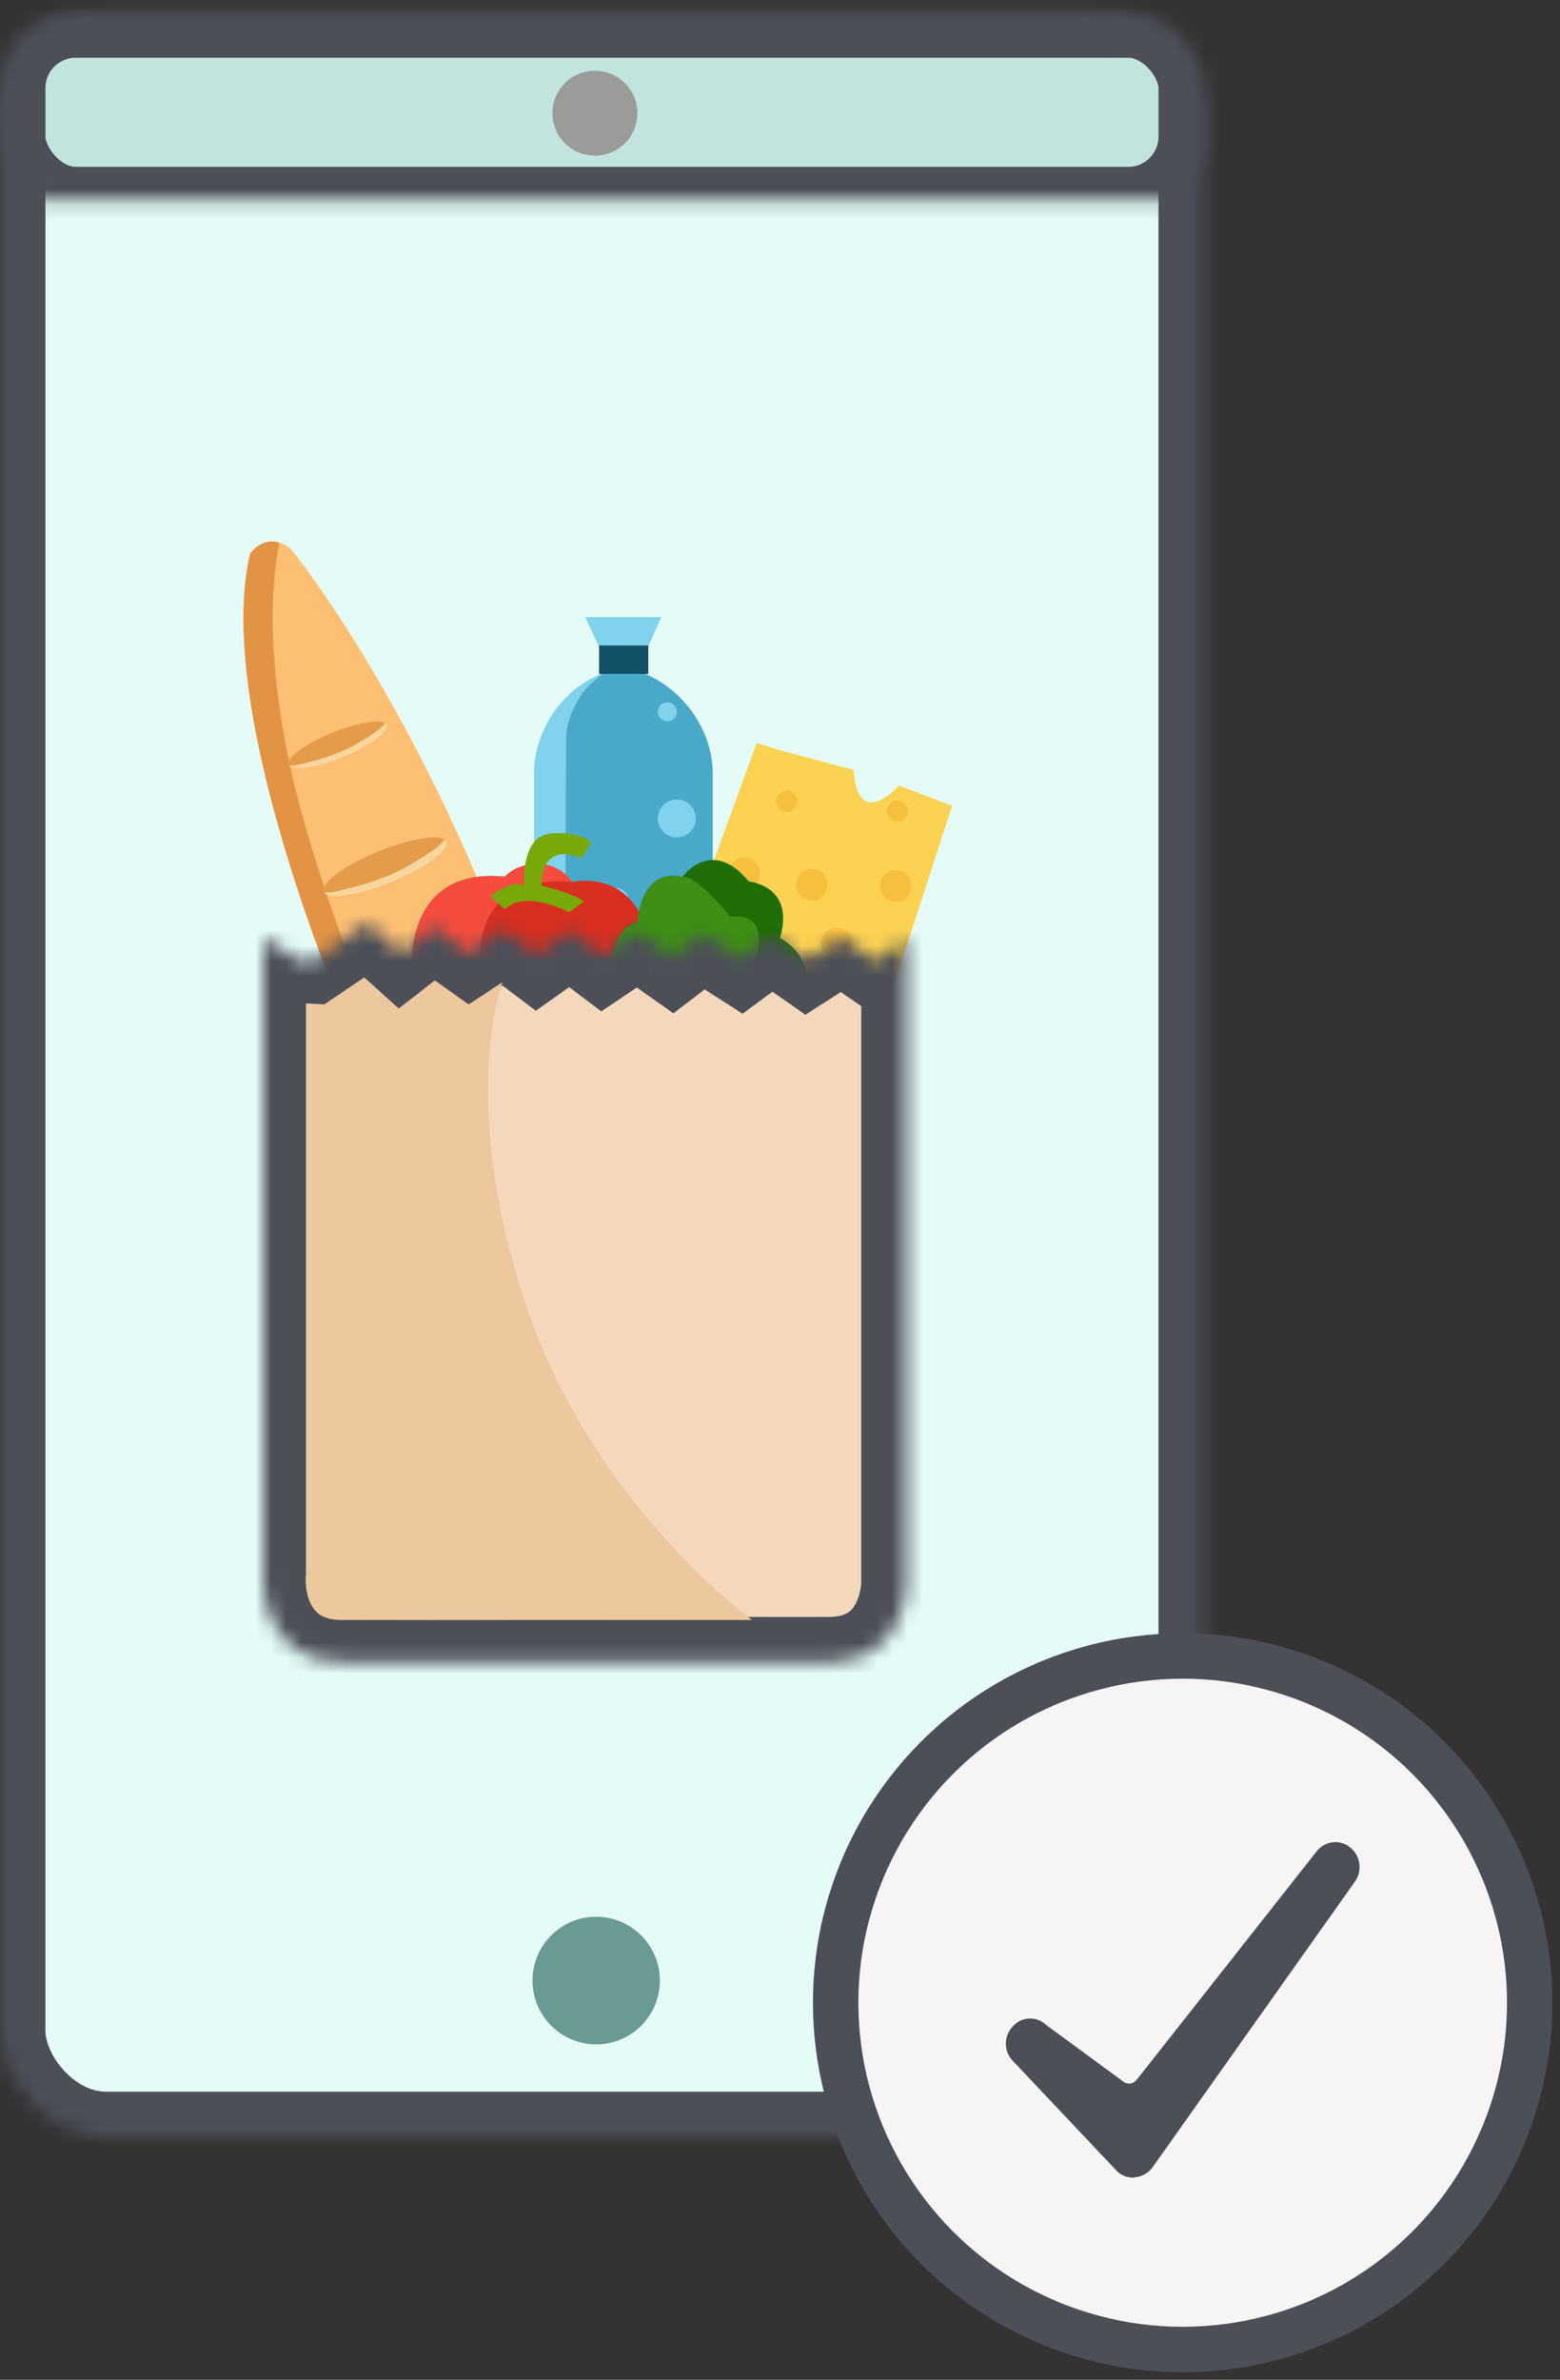 <?xml version="1.0" encoding="UTF-8" standalone="no"?>
<svg width="103px" height="157px" viewBox="0 0 103 157" version="1.1" xmlns="http://www.w3.org/2000/svg" xmlns:xlink="http://www.w3.org/1999/xlink">
    <rect x="0" y="0" width="103" height="157" fill="#333333" stroke="none"/>
    <!-- Generator: Sketch 3.8.3 (29802) - http://www.bohemiancoding.com/sketch -->
    <title>Grocery</title>
    <desc>Created with Sketch.</desc>
    <defs>
        <rect id="path-1" x="0" y="0.934" width="79.491" height="140.06" rx="7"></rect>
        <mask id="mask-2" maskContentUnits="userSpaceOnUse" maskUnits="objectBoundingBox" x="0" y="0" width="79.491" height="140.06" fill="white">
            <use xlink:href="#path-1"></use>
        </mask>
        <rect id="path-3" x="0" y="120.329" width="79.491" height="20.665" rx="7"></rect>
        <mask id="mask-4" maskContentUnits="userSpaceOnUse" maskUnits="objectBoundingBox" x="0" y="0" width="79.491" height="20.665" fill="white">
            <use xlink:href="#path-3"></use>
        </mask>
        <rect id="path-5" x="0" y="0.811" width="79.491" height="13.195" rx="5"></rect>
        <mask id="mask-6" maskContentUnits="userSpaceOnUse" maskUnits="objectBoundingBox" x="0" y="0" width="79.491" height="13.195" fill="white">
            <use xlink:href="#path-5"></use>
        </mask>
        <path d="M0,43.598 L0,0.987 L2.393,2.481 L3.248,2.555 L6.873,0 L9.084,1.999 L11.299,0.261 L13.596,2.019 L15.826,0.409 L18.047,2.085 L20.25,0.525 L22.414,2.161 L24.699,0.626 L27.003,2.25 L28.984,0.735 L31.522,2.358 L33.564,0.854 L35.86,2.456 L38.187,0.96 L40.493,2.555 L42.478,0.987 L42.478,43.564 C42.478,43.564 42.478,48.794 37.313,48.794 C32.148,48.794 9.26,48.794 5.3,48.794 C0,48.794 0,43.598 0,43.598 Z" id="path-7"></path>
        <mask id="mask-8" maskContentUnits="userSpaceOnUse" maskUnits="objectBoundingBox" x="0" y="0" width="42.478" height="48.794" fill="white">
            <use xlink:href="#path-7"></use>
        </mask>
    </defs>
    <g id="Page-1" stroke="none" stroke-width="1" fill="none" fill-rule="evenodd">
        <g id="A4-Copy" transform="translate(-247, -343)">
            <g id="Grocery" transform="translate(247, 343)">
                <g id="Group-101">
                    <g id="Group-100">
                        <g id="Group-98">
                            <g id="Group-97-Copy">
                                <use id="Rectangle-303" stroke="#4C4F58" mask="url(#mask-2)" stroke-width="6" fill="#E5FBF8" xlink:href="#path-1"></use>
                                <use id="Rectangle-303-Copy" stroke="#4C4F58" mask="url(#mask-4)" stroke-width="6" fill="#C1E5DE" xlink:href="#path-3"></use>
                                <use id="Rectangle-303-Copy-2" stroke="#4C4F58" mask="url(#mask-6)" stroke-width="6" fill="#C1E5DE" xlink:href="#path-5"></use>
                                <ellipse id="Oval-66-Copy" fill="#6A9B92" cx="39.363" cy="130.662" rx="4.204" ry="4.209"></ellipse>
                            </g>
                            <g id="Group-96" transform="translate(15.898, 35.482)">
                                <g id="Group-95-Copy">
                                    <g id="Group-86">
                                        <g id="Group-84">
                                            <path d="M7.885,34.038 C7.885,34.038 -1.997,12.095 0.615,1.048 C0.615,1.048 1.683,-0.522 3.286,0.71 C3.286,0.71 12.901,12.322 19.864,33.786 L9.327,33.806 L7.885,34.038 Z" id="Path-693" fill="#FDBF74"></path>
                                            <path d="M7.885,34.038 C7.885,34.038 -1.997,12.095 0.615,1.048 C0.615,1.048 1.35,-0.033 2.516,0.303 C2.678,0.349 1.194,4.624 3.063,14.152 C3.954,18.692 6.034,25.033 8.617,31.541 L9.327,33.806 L7.885,34.038 Z" id="Path-693-Copy" fill="#E29444"></path>
                                        </g>
                                        <g id="Group-85" transform="translate(6.069, 13.883) rotate(-6) translate(-6.069, -13.883) translate(2.069, 11.883)">
                                            <ellipse id="Oval-38" fill="#E49C4A" transform="translate(4.35, 1.818) rotate(-16) translate(-4.35, -1.818) " cx="4.35" cy="1.818" rx="3.499" ry="0.881"></ellipse>
                                            <path d="M1.009,2.833 C1.009,2.833 1.051,2.929 1.212,2.996 C1.364,3.06 1.63,3.095 1.832,3.101 C1.832,3.101 2.904,3.134 4.267,2.75 C5.631,2.367 5.947,2.186 5.947,2.186 C5.947,2.186 6.988,1.777 7.469,1.319 C7.951,0.86 7.603,0.698 7.603,0.698 C7.603,0.698 7.535,0.942 6.522,1.44 C5.819,1.786 5.498,1.947 5.008,2.118 C4.792,2.194 4.542,2.271 4.211,2.367 C3.133,2.679 2.014,2.776 1.712,2.833 C1.41,2.891 1.009,2.833 1.009,2.833 Z" id="Path-695" fill="#F9D69E"></path>
                                        </g>
                                        <g id="Group-85-Copy" transform="translate(9.302, 21.948) rotate(-6) translate(-9.302, -21.948) translate(4.302, 19.448)">
                                            <ellipse id="Oval-38" fill="#E49C4A" transform="translate(5.261, 2.278) rotate(-16) translate(-5.261, -2.278) " cx="5.261" cy="2.278" rx="4.384" ry="1.104"></ellipse>
                                            <path d="M1.076,3.549 C1.076,3.549 1.128,3.669 1.329,3.753 C1.52,3.833 1.853,3.877 2.107,3.884 C2.107,3.884 3.449,3.926 5.157,3.445 C6.865,2.965 7.262,2.738 7.262,2.738 C7.262,2.738 8.566,2.226 9.169,1.652 C9.772,1.078 9.336,0.875 9.336,0.875 C9.336,0.875 9.251,1.18 7.982,1.804 C7.102,2.237 6.7,2.44 6.086,2.653 C5.814,2.748 5.501,2.845 5.087,2.965 C3.736,3.356 2.335,3.478 1.956,3.549 C1.578,3.621 1.076,3.549 1.076,3.549 Z" id="Path-695" fill="#F9D69E"></path>
                                        </g>
                                    </g>
                                    <g id="Group-89" transform="translate(19.376, 5.229)">
                                        <path d="M0,10.291 C0,7.038 2.579,3.884 5.803,3.346 C5.803,3.346 5.085,3.342 5.891,3.342 C6.697,3.342 5.991,3.346 5.991,3.346 C9.189,3.929 11.782,7.033 11.782,10.291 L11.782,27.876 C11.782,31.128 9.138,33.765 5.891,33.765 L5.891,33.765 C2.637,33.765 0,31.133 0,27.876 L0,10.291 Z" id="Rectangle-295" fill="#49A9C9"></path>
                                        <path d="M-3.06644573e-12,9.956 L0.022,9.645 C0.11,8.416 0.847,6.674 1.686,5.767 C1.686,5.767 2.294,5.004 2.964,4.556 C3.634,4.109 4.474,3.698 4.474,3.743 C4.474,3.788 3.816,4.328 3.816,4.328 C2.876,5.126 2.113,6.775 2.104,7.999 C2.104,7.999 2.114,7.801 2.104,8.01 C2.093,8.22 1.979,32.826 2.114,33.025 C2.249,33.225 1.925,32.968 1.925,32.968 C0.862,32.344 -3.06644573e-12,30.84 -3.06644573e-12,29.599 L-3.06644573e-12,9.956 Z" id="Rectangle-295-Copy" fill="#81D3ED"></path>
                                        <polygon id="Path-700" fill="#81D2ED" points="7.517 1.94 8.389 3.251324e-18 3.371 3.251324e-18 4.268 1.94"></polygon>
                                        <polygon id="Rectangle-297" fill="#125065" points="4.281 1.874 7.531 1.874 7.531 3.749 4.281 3.749"></polygon>
                                        <ellipse id="Oval-40" fill="#81D2ED" cx="5.334" cy="18.797" rx="0.941" ry="0.937"></ellipse>
                                        <path d="M9.413,14.532 C10.107,14.532 10.668,13.973 10.668,13.283 C10.668,12.593 10.107,12.033 9.413,12.033 C8.72,12.033 8.158,12.593 8.158,13.283 C8.158,13.973 8.72,14.532 9.413,14.532 Z" id="Oval-40-Copy" fill="#81D2ED"></path>
                                        <ellipse id="Oval-40-Copy-2" fill="#81D2ED" cx="3.138" cy="31.862" rx="0.628" ry="0.625"></ellipse>
                                        <ellipse id="Oval-40-Copy-3" fill="#81D2ED" cx="8.786" cy="6.248" rx="0.628" ry="0.625"></ellipse>
                                    </g>
                                    <g id="Group-88" transform="translate(19.073, 23.922) scale(-1, 1) translate(-19.073, -23.922) translate(10.573, 19.422)">
                                        <path d="M5.699,3.279 C5.699,3.279 0.795,2.153 0.489,8.475 L16.279,8.673 C16.279,8.673 16.609,2.272 10.136,2.934 C10.136,2.934 9.465,2.094 7.954,2.094 C6.443,2.094 5.699,3.279 5.699,3.279 Z" id="Path-697" fill="#D82F20"></path>
                                        <path d="M5.699,3.279 C5.699,3.279 12.07,2.35 11.764,8.673 L16.279,8.673 C16.279,8.673 16.609,2.272 10.136,2.934 C10.136,2.934 9.465,2.094 7.954,2.094 C6.443,2.094 5.699,3.279 5.699,3.279 Z" id="Path-697-Copy" fill="#F64C3D"></path>
                                        <path d="M4.428,0.678 L5.087,1.721 C5.087,1.721 7.65,0.395 7.718,3.518 C7.718,3.518 5.393,4.1 4.93,4.574 L5.879,5.285 C5.879,5.285 8.831,3.734 10.128,5.091 L11.095,4.227 C11.095,4.227 9.591,2.992 8.867,3.567 C8.867,3.567 9.128,0.285 7.152,0.091 C5.176,-0.104 4.428,0.678 4.428,0.678 Z" id="Path-698" fill="#79A908"></path>
                                    </g>
                                    <g id="Group-93" transform="translate(37.33, 23.455) rotate(8) translate(-37.33, -23.455) translate(28.33, 13.455)">
                                        <path d="M4.389,0.617 L0.535,18.662 L14.754,19.84 L17.741,2.946 L14.078,2.104 C14.078,2.104 11.804,5.543 10.968,1.5 L5.684,0.85 L4.389,0.617 Z" id="Path-703" fill="#FBD252"></path>
                                        <ellipse id="Oval-44" fill="#F6BF3E" cx="14.79" cy="8.693" rx="1.032" ry="1.043"></ellipse>
                                        <ellipse id="Oval-44-Copy-6" fill="#F6BF3E" cx="11.465" cy="12.995" rx="1.032" ry="1.043"></ellipse>
                                        <ellipse id="Oval-44-Copy-5" fill="#F6BF3E" cx="4.758" cy="9.26" rx="1.032" ry="1.043"></ellipse>
                                        <ellipse id="Oval-44-Copy" fill="#F6BF3E" cx="10.662" cy="15.648" rx="1.72" ry="1.739"></ellipse>
                                        <ellipse id="Oval-44-Copy-2" fill="#F6BF3E" cx="4.471" cy="12.171" rx="1.032" ry="1.043"></ellipse>
                                        <ellipse id="Oval-44-Copy-3" fill="#F6BF3E" cx="6.879" cy="4.173" rx="0.688" ry="0.695"></ellipse>
                                        <ellipse id="Oval-44-Copy-7" fill="#F6BF3E" cx="14.213" cy="3.78" rx="0.688" ry="0.695"></ellipse>
                                        <ellipse id="Oval-44-Copy-4" fill="#F6BF3E" cx="9.287" cy="9.389" rx="1.032" ry="1.043"></ellipse>
                                    </g>
                                    <g id="Group-92" transform="translate(31.569, 25.955) rotate(8) translate(-31.569, -25.955) translate(24.569, 20.955)">
                                        <path d="M0.262,8.412 C0.262,8.412 -0.02,5.698 1.588,5.142 C1.588,5.142 1.264,1.529 4.115,1.795 C4.115,1.795 5.616,-1.155 8.491,1.47 C8.491,1.47 11.6,1.318 11.055,4.883 C11.055,4.883 13.707,5.748 13.091,8.504 C12.475,11.261 0.262,8.412 0.262,8.412 Z" id="Path-701" fill="#206D05"></path>
                                        <path d="M9.66,9.706 C5.853,9.716 0.262,8.412 0.262,8.412 C0.262,8.412 -0.02,5.698 1.588,5.142 C1.588,5.142 1.264,1.529 4.115,1.795 C4.115,1.795 4.745,1.329 7.62,3.954 C7.62,3.954 10.205,3.02 9.66,6.585 C9.66,6.585 11.48,9.701 9.66,9.706 Z" id="Path-701-Copy" fill="#3F8E16"></path>
                                    </g>
                                    <g id="Group-94" transform="translate(1.49, 25.398)">
                                        <use id="Rectangle-293" stroke="#4C4F58" mask="url(#mask-8)" stroke-width="6" fill="#F3D8BB" xlink:href="#path-7"></use>
                                        <path d="M3.667,45.597 C2.593,44.749 2.814,42.964 2.814,42.964 L2.814,5.311 L4.022,5.384 L6.663,3.6 L8.939,5.652 L11.324,3.798 L13.552,5.384 L15.787,3.92 C15.787,3.92 12.864,11.591 17.248,24.964 C21.633,38.337 32.264,45.993 32.264,45.993 C32.264,45.993 18.778,45.987 16.819,45.993 C11.542,46.011 6.765,45.982 5.247,45.993 C4.563,45.998 4.024,45.879 3.667,45.597 Z" id="Rectangle-293-Copy" fill="#EDC79E"></path>
                                    </g>
                                </g>
                            </g>
                            <ellipse id="Oval-82" fill="#9B9B9B" cx="39.278" cy="7.47" rx="2.806" ry="2.801"></ellipse>
                        </g>
                        <g id="Group-99" transform="translate(55.176, 109.247)">
                            <ellipse id="Oval-83" stroke="#4C4F58" stroke-width="3" fill="#F5F5F5" cx="22.912" cy="22.877" rx="22.912" ry="22.877"></ellipse>
                            <g id="noun_162332_cc" transform="translate(11.222, 12.139)" fill="#4C4F58">
                                <path d="M8.417,22.276 C8.001,22.276 7.611,22.116 7.326,21.823 L0.52,14.62 C-0.13,14.006 -0.156,12.966 0.468,12.299 C1.065,11.632 2.078,11.605 2.728,12.245 L7.715,15.9 C8.001,16.167 8.443,16.114 8.676,15.793 L20.496,0.8 C21.016,0.08 22.029,-0.08 22.73,0.48 C23.432,1.014 23.587,2.054 23.042,2.775 L9.69,21.609 C9.404,21.983 8.988,22.223 8.547,22.25 C8.495,22.276 8.469,22.276 8.417,22.276 L8.417,22.276 Z" id="Shape"></path>
                            </g>
                        </g>
                    </g>
                </g>
            </g>
        </g>
    </g>
</svg>